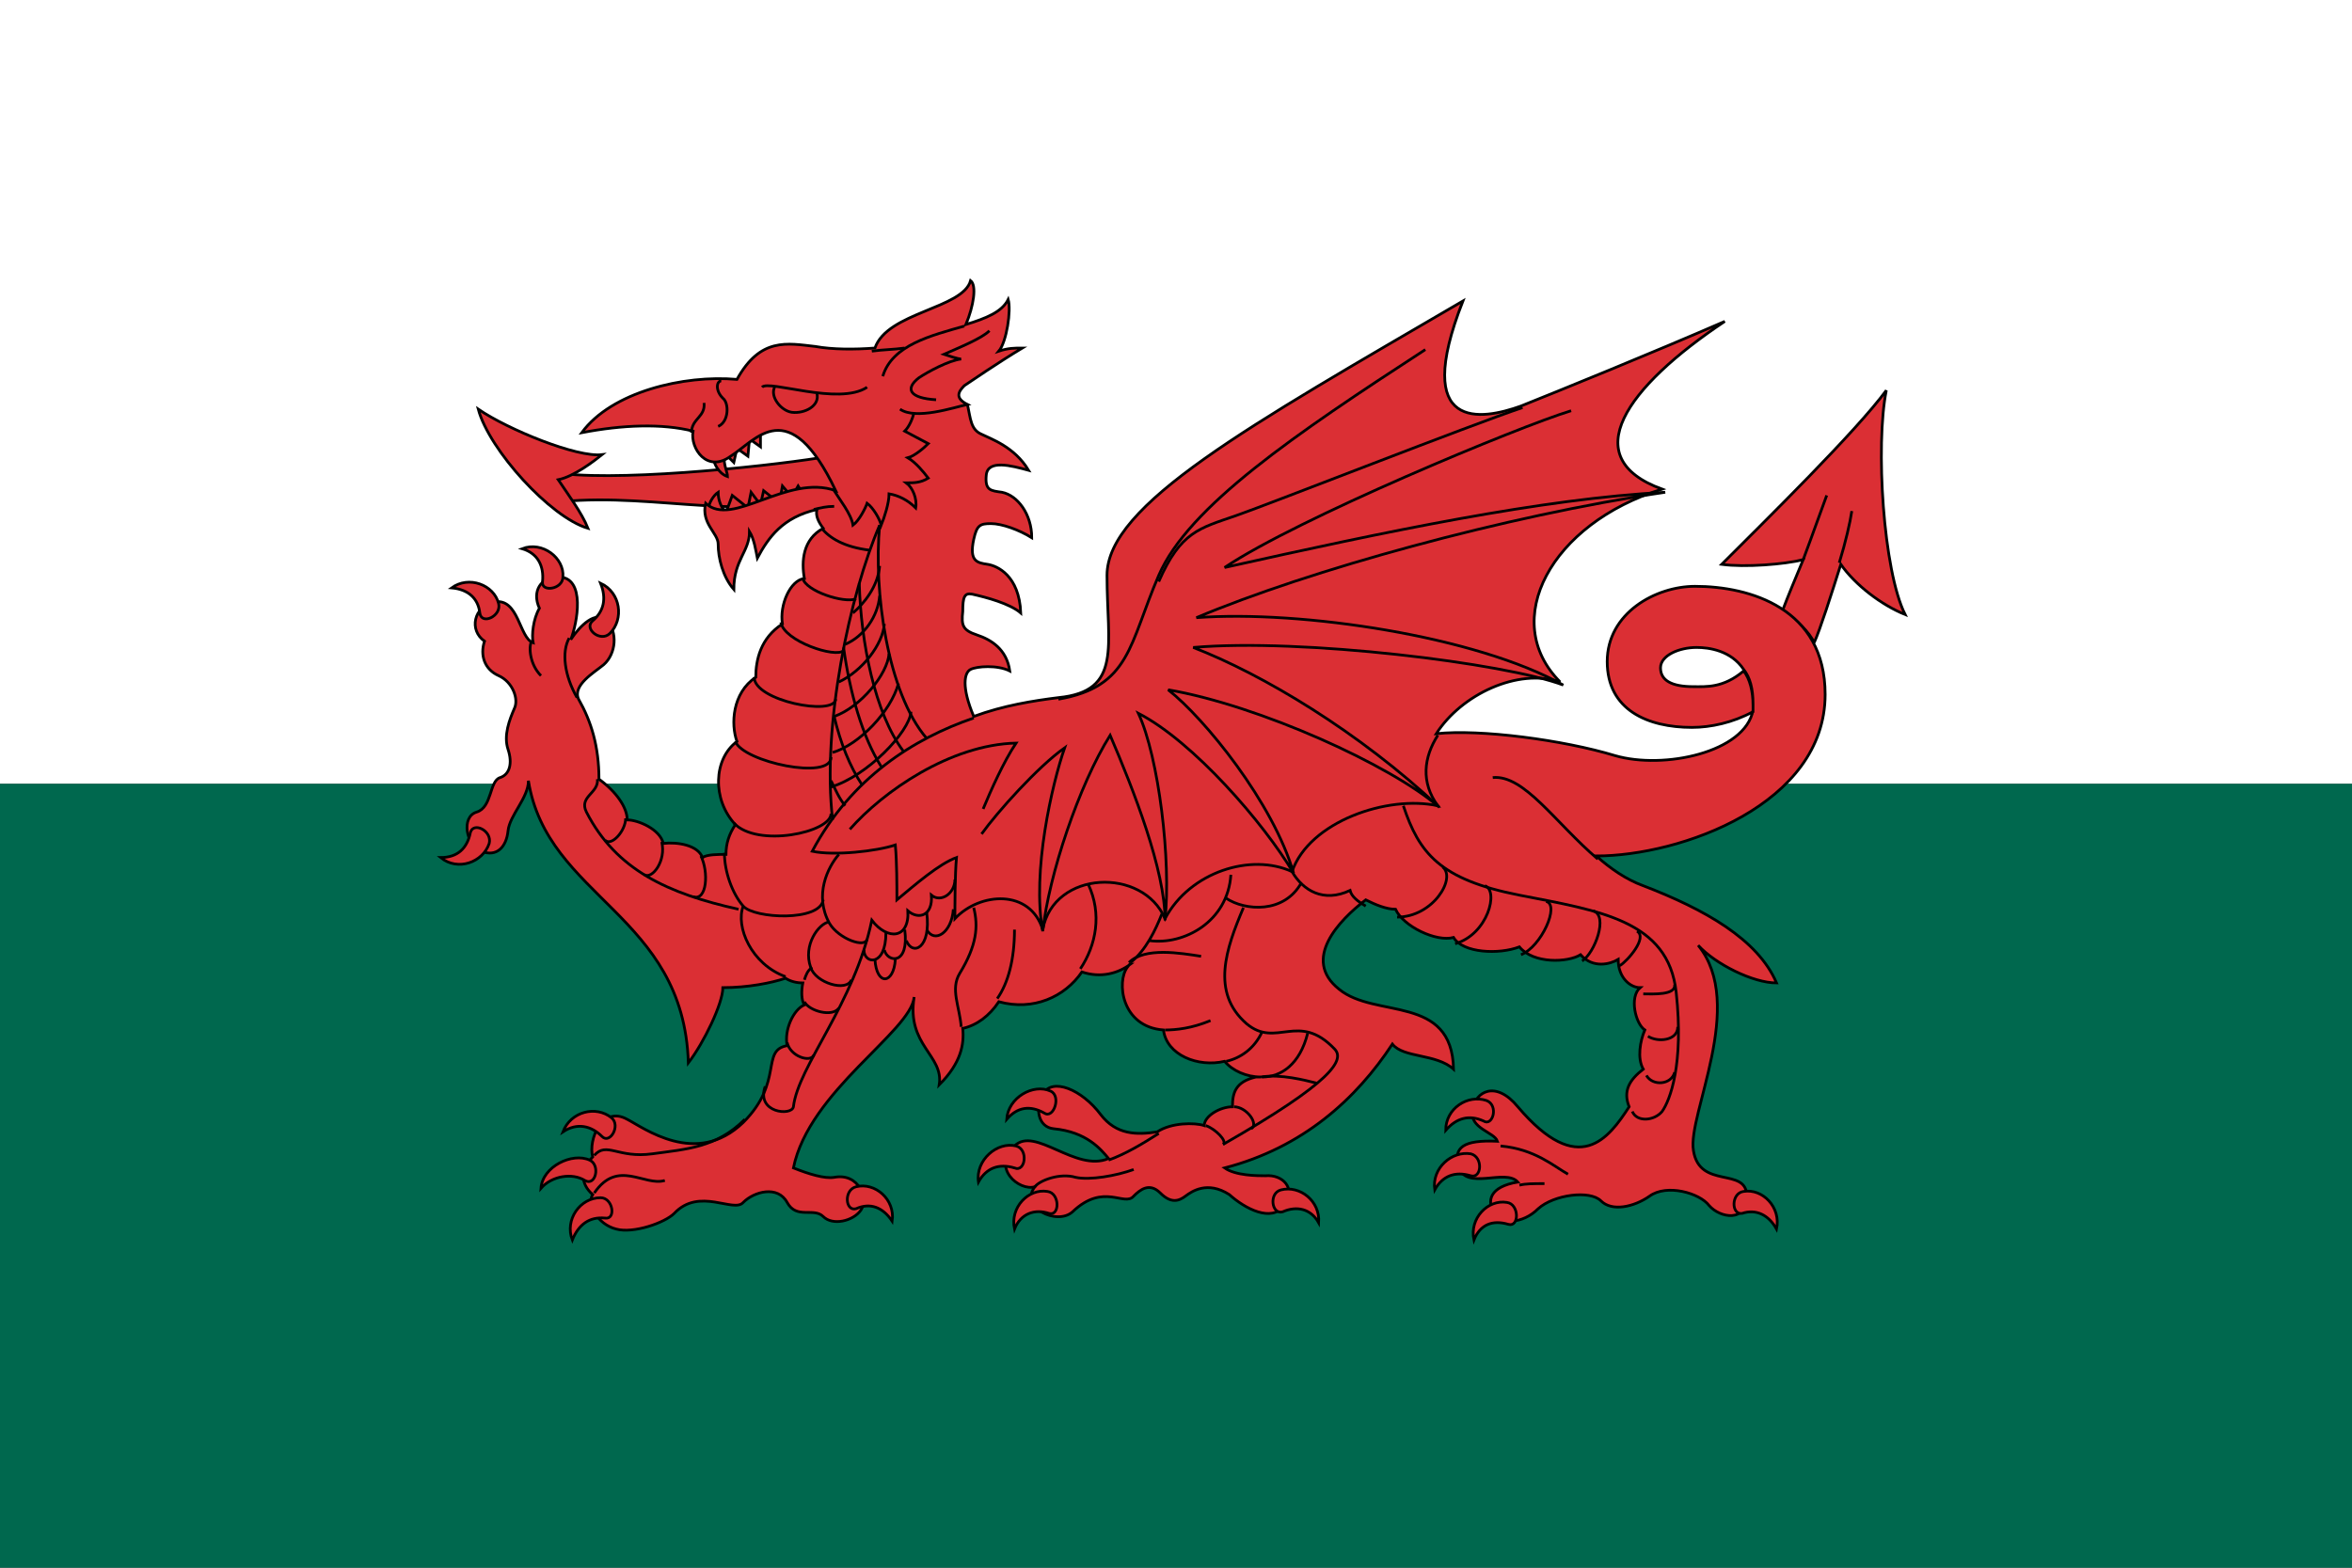 <?xml version="1.0" encoding="utf-8"?>
<!-- Generator: Adobe Illustrator 24.0.1, SVG Export Plug-In . SVG Version: 6.00 Build 0)  -->
<svg version="1.1" id="Layer_3" xmlns="http://www.w3.org/2000/svg" xmlns:xlink="http://www.w3.org/1999/xlink" x="0px" y="0px"
	 viewBox="0 0 150 100" style="enable-background:new 0 0 150 100;" xml:space="preserve">
<rect x="0" y="0" width="150" height="100" fill="#333333" stroke="none"/>
<style type="text/css">
	.st0{fill:#FFFFFF;}
	.st1{fill:#00684E;}
	.st2{fill:#DB2F34;stroke:#000000;stroke-width:0.174;}
	.st3{fill:none;stroke:#000000;stroke-width:0.174;}
</style>
<g>
	<rect class="st0" width="150" height="50"/>
	<rect y="50" class="st1" width="150" height="50"/>
	<g>
		<g>
			<path class="st2" d="M52.3,29.2c-3.8,0.6-13.5,1.6-17.2,0.9l0.7,1.9c6.2-0.6,12.2,1.5,17.7-0.7L52.3,29.2z"/>
			<path class="st2" d="M37.5,33.7c-2.4-0.7-6.3-5-7-7.6c1.9,1.3,6.3,3.1,7.9,2.9c-0.5,0.4-1.8,1.4-2.8,1.6
				C36.2,31.5,37.1,32.7,37.5,33.7z"/>
		</g>
		<g>
			<path class="st2" d="M45.2,32.4C45.2,32.4,45.3,32.2,45.2,32.4c0.7,1,4.3,0.6,6.2-0.6L50.9,31l-0.4,0.7L49.9,31l-0.2,1.1l-1-0.8
				l-0.2,0.9l-0.6-0.8l-0.2,1l-1-0.8l-0.4,1.1c-0.3-0.3-0.5-0.8-0.5-1.3C45.5,31.6,45.2,32.1,45.2,32.4z"/>
			<path class="st2" d="M45.5,29.2c0,0.3,0.3,1,0.9,1.2c0-0.3-0.4-1.1-0.1-1.4l0.5,0.5l0.2-0.9l0.7,0.5l0.1-1.1l0.7,0.5v-1.2
				C47.2,27.5,45.8,28.8,45.5,29.2z"/>
		</g>
		<path class="st2" d="M115.7,41c-0.3-0.7-1.2-1.5-2-2.1c0.3-0.8,0.8-2,1.3-3.2c-1.2,0.3-3.7,0.5-5.2,0.3c2.8-2.8,8.6-8.5,10.5-11.1
			c-0.7,3.5-0.2,11.5,1.2,14.3c-1.5-0.6-3.2-1.9-4.1-3.2C116.8,37.9,116.1,40.1,115.7,41"/>
		<g>
			<path class="st2" d="M61.7,25.8c0.2,0.9,0.2,1.6,0.9,1.9c0.6,0.3,2.1,0.8,3,2.3c-1.1-0.3-2.6-0.7-2.7,0.3c-0.1,1,0.3,1,1,1.1
				c1,0.2,1.9,1.4,1.9,2.9c-0.8-0.5-1.9-0.9-2.6-0.9c-0.7,0-0.9,0.1-1.1,1c-0.3,1.4,0.2,1.5,0.9,1.6c0.6,0.1,2,0.7,2.1,3.1
				c-0.7-0.6-2.2-1-3.1-1.2c-0.5-0.1-0.6,0.2-0.6,1.1c-0.1,0.9,0,1.2,0.9,1.5c0.9,0.3,1.9,0.9,2.1,2.3c-0.8-0.4-2.1-0.3-2.5-0.1
				c-0.4,0.2-0.6,1.1,0.2,3c1.9-0.7,3.8-1,5.4-1.2c4.1-0.4,3.1-3.3,3.1-7.8c0-4.5,9-9.5,22.7-17.5c-3.3,8.4,1.2,7.6,3.7,6.7
				c2.5-1,8.4-3.4,13-5.4c-6.3,4.2-9.5,8.7-4,10.7c-7.1,2.2-10.4,8.4-6.5,12.3c-2.7-0.9-6.3,0.8-7.9,3.3c2.8-0.3,8.1,0.4,11.4,1.4
				c3.1,0.9,8.3-0.2,8.8-2.9c0-0.1,0-0.3,0-0.4c0-1-0.2-1.7-0.6-2.2c-0.8-1.2-2.2-1.4-3-1.4c-1.1,0-2.3,0.5-2.3,1.3
				c0,0.8,0.7,1.2,2.1,1.2c0.8,0,1.9,0.1,3.2-1c0.4,0.5,0.6,1.3,0.6,2.2c0,0.1,0,0.3,0,0.4c-1.3,0.7-2.7,1-3.9,1
				c-2.8,0-5.4-1.1-5.4-4.2s3.1-4.8,5.6-4.8c3.5,0,8.3,1.4,8.3,6.9c0,7-9.2,10.3-14.6,10.3c0.9,0.8,1.9,1.5,3,1.9
				c3.9,1.5,7.3,3.4,8.5,6.2c-1.5,0-3.9-1.2-5-2.4c3.1,3.8-0.7,10.8-0.3,13.1c0.4,2.5,3.4,1,3.4,2.9c0,1.7-1.7,1.4-2.4,0.6
				c-0.6-0.8-2.7-1.4-3.8-0.6c-1,0.7-2.4,1-3.1,0.3s-3-0.4-4,0.5c-1,1-2.4,1-2.8,0.3c-0.5-0.8-0.3-1.7,1.5-2c-0.8-0.9-3.3,0.6-3.8-1
				c-0.3-1.2,0.3-1.7,2.5-1.6c-0.2-0.6-1.8-0.8-1.6-2c0.2-1.2,1.5-1.9,2.9-0.2c3.9,4.6,5.8,2,7.1,0c-0.4-1,0-1.7,0.9-2.4
				c-0.4-0.7-0.2-1.8,0.1-2.5c-0.6-0.4-1-2.1-0.3-2.7c-0.6,0-1.4-0.6-1.4-1.8c-0.5,0.3-1.6,0.6-2.4-0.3c-0.8,0.5-3,0.6-3.9-0.5
				c-1.3,0.5-3.6,0.4-4.2-0.6c-1.1,0.3-3.2-0.7-3.7-1.8c-0.6,0-1.3-0.3-1.9-0.6c-1.7,1.3-4.1,3.8-1.7,5.7c2.3,1.9,7.2,0.3,7.3,5.1
				c-1.1-1-3.2-0.7-3.9-1.6c-2.3,3.5-5.7,6.6-10.7,7.9c0.7,0.5,2.1,0.5,2.6,0.5c1.1-0.1,2,0.8,1.2,1.9c-0.8,1.1-2.5,0.2-3.5-0.7
				C77,75.3,76,76,75.6,76.3s-0.9,0.5-1.6-0.2c-0.7-0.7-1.3-0.2-1.7,0.2c-0.6,0.7-1.9-0.9-3.9,1c-1,0.9-3.4-0.3-2.4-1.6
				c-1,0.3-2.8-1.2-1.3-2.6c1.3-1.3,3.9,1.7,6,0.8c-0.5-0.6-1.4-1.7-3.5-1.9c-1-0.1-1.2-1.3-0.7-2.2c0.6-1.1,2.5-0.3,3.7,1.3
				c1,1.3,2.3,1.3,3.6,1.1c0.9-0.6,2.4-0.6,3-0.4c0-0.6,1-1.2,1.8-1.2c0-0.9,0.2-1.6,1.5-1.9c0.1,0,0.2,0,0.3,0
				c-0.9,0-1.8-0.4-2.3-1c-1.7,0.4-3.7-0.4-3.9-2c-2.7-0.2-3-3.1-2.3-4c0.1-0.1,0.1-0.2,0.2-0.2c-0.8,0.6-1.9,0.9-3.1,0.5
				c-1.1,1.6-3.1,2.5-5.3,1.9c-0.6,0.9-1.4,1.5-2.3,1.7c0.1,1-0.1,2.2-1.5,3.6c0.3-1.9-2.1-2.5-1.6-5.6c-0.2,2.2-6.7,6-7.7,10.9
				c1,0.4,2,0.7,2.6,0.6c1.6-0.3,2.2,1.4,1.7,2.1c-0.5,0.7-1.8,1-2.4,0.4c-0.6-0.6-1.7,0.2-2.3-0.9c-0.6-1.1-2.1-0.7-2.8,0
				c-0.6,0.7-2.8-1-4.4,0.7c-0.6,0.6-2.6,1.3-3.7,1c-1.2-0.3-1.9-1.6-1.5-2.2c-0.8-0.7-0.8-1.6,0-2.4c-0.3-1.1,0.6-3.3,2.2-2.4
				c1,0.5,4.4,3.1,7.4,0.2c2.6-2.6,1.1-4.6,2.8-4.9c-0.2-1,0.4-2.3,1.1-2.6c-0.2-0.3-0.2-0.9-0.1-1.4c-0.4,0-0.8-0.1-1.1-0.3
				c-0.9,0.3-2.4,0.6-4,0.6c0,1-1.2,3.5-2.2,4.8c-0.3-9.5-9-10.5-10.2-18c0,1.1-1.2,2.2-1.3,3.2c-0.1,1-0.7,1.7-1.7,1.3
				c-1-0.4-1.3-2.2-0.3-2.5c1-0.3,0.8-2,1.5-2.2c0.6-0.2,0.8-0.9,0.5-1.8c-0.3-0.9,0.1-1.9,0.4-2.6c0.3-0.6-0.1-1.7-1-2.1
				c-0.9-0.4-1.2-1.3-0.9-2.2c-1-0.7-0.7-2.2,0.6-2.5c1.6-0.3,1.6,2.3,2.5,2.6c-0.1-0.5,0-1.5,0.4-2.2c-0.5-1.1,0.1-2,1.2-2
				c1.8,0,1.2,3,0.8,4c0.6-0.9,1.6-1.9,2.3-1.2c0.7,0.7,0.6,2.1-0.2,2.8c-0.6,0.5-2,1.3-1.6,2.2c0.8,1.4,1.3,3,1.3,5.1
				c1.1,0.8,1.8,1.8,1.8,2.6c0.7,0,2.1,0.6,2.3,1.5c0.9-0.1,2.2,0.1,2.5,0.9c0.3-0.2,1-0.2,1.5-0.2c0-0.7,0.2-1.3,0.6-1.9
				c-1.5-1.6-1.4-4.2,0.1-5.3c-0.4-1.1-0.3-3.1,1.2-4.1c0-1.1,0.3-2.5,1.7-3.4c-0.2-1.2,0.5-2.8,1.4-2.9c-0.2-1.1-0.1-2.5,1.2-3.2
				c-0.3-0.4-0.5-0.8-0.4-1.2c-2.2,0.5-3.1,1.8-3.8,3.1c-0.1-0.5-0.2-1.2-0.5-1.7c0,1.3-1,1.8-1,3.7c-0.7-0.8-1-2-1-2.9
				c0-0.7-1.1-1.3-0.8-2.6c1.7,1.6,5.2-1.9,8.3-0.8c-3-6.3-5.1-3.2-6.7-2.2c-1.5,1.1-2.6-0.5-2.4-1.6c-2-0.5-4.5-0.4-7.1,0.1
				c1.9-2.6,6.5-3.7,9.9-3.4c1.5-2.7,3.2-2.3,5-2.1c1.1,0.2,2.5,0.2,3.8,0.1c0.8-2.3,5.6-2.5,6.1-4.3c0.4,0.3,0.2,1.6-0.3,2.8
				c1.3-0.4,2.3-0.8,2.7-1.6c0.2,0.7-0.1,2.7-0.6,3.3c0.6-0.2,1-0.2,1.5-0.2c-1.5,0.9-3.4,2.2-3.7,2.4C61.1,25,60.9,25.4,61.7,25.8
				c-0.9,0.2-3.3,1-4.3,0.3"/>
		</g>
		<g>
			<path class="st2" d="M28.8,37.5c1.1-0.8,2.7-0.2,3,1c0.2,0.8-1.1,1.4-1.2,0.6C30.5,38.2,29.9,37.6,28.8,37.5z"/>
			<path class="st2" d="M33.3,35c1.3-0.5,2.7,0.6,2.6,1.8c0,0.8-1.4,1-1.3,0.3C34.7,36.1,34.3,35.3,33.3,35z"/>
			<path class="st2" d="M38.3,37.2c1.3,0.6,1.5,2.3,0.6,3.2c-0.6,0.6-1.7-0.3-1.1-0.8C38.5,39,38.7,38.2,38.3,37.2z"/>
			<path class="st2" d="M28.1,54.7c1.1,0.9,2.7,0.3,3.1-0.9c0.2-0.8-1-1.4-1.2-0.7C29.8,54.1,29.2,54.7,28.1,54.7z"/>
			<path class="st2" d="M35.9,72.2c0.5-1.3,2.1-1.7,3.1-0.9c0.6,0.5-0.1,1.7-0.6,1.2C37.7,71.8,36.8,71.6,35.9,72.2z"/>
			<path class="st2" d="M34.5,75.8c0.1-1.4,2-2.3,3.1-1.8c0.7,0.3,0.4,1.7-0.3,1.3C36.5,74.8,35.2,75,34.5,75.8z"/>
			<path class="st2" d="M36.5,79.1c-0.5-1.3,0.5-2.7,1.8-2.7c0.8,0,1,1.4,0.3,1.3C37.6,77.6,36.9,78.1,36.5,79.1z"/>
			<path class="st2" d="M56.9,77.9c0.2-1.4-1.1-2.5-2.3-2.2c-0.8,0.2-0.7,1.6,0,1.4C55.5,76.7,56.3,77,56.9,77.9z"/>
			<path class="st2" d="M64.7,78.4c-0.3-1.4,0.9-2.6,2.1-2.4c0.8,0.1,0.8,1.6,0.1,1.4C66,77.1,65.1,77.4,64.7,78.4z"/>
			<path class="st2" d="M84.1,78c0.1-1.4-1.2-2.4-2.4-2.1c-0.8,0.2-0.6,1.6,0.1,1.4C82.7,76.9,83.6,77.1,84.1,78z"/>
			<path class="st2" d="M62.4,75.4c-0.2-1.4,1.2-2.6,2.4-2.3c0.8,0.2,0.6,1.7-0.1,1.4C63.7,74.2,62.9,74.5,62.4,75.4z"/>
			<path class="st2" d="M64.2,71.4c0.1-1.4,1.7-2.3,2.8-1.8c0.7,0.3,0.2,1.8-0.4,1.4C65.7,70.5,64.9,70.6,64.2,71.4z"/>
			<path class="st2" d="M94,79.1c-0.3-1.4,0.9-2.6,2.1-2.4c0.8,0.1,0.8,1.6,0.1,1.4C95.2,77.8,94.4,78.1,94,79.1z"/>
			<path class="st2" d="M113.3,78.4c0.3-1.4-0.9-2.6-2.1-2.4c-0.8,0.1-0.8,1.5-0.1,1.4C112,77.1,112.8,77.5,113.3,78.4z"/>
			<path class="st2" d="M91.5,75.9c-0.2-1.4,1.1-2.5,2.3-2.3c0.8,0.2,0.7,1.6,0,1.4C92.8,74.7,92,75,91.5,75.9z"/>
			<path class="st2" d="M92.2,72.1c0-1.4,1.4-2.3,2.6-1.9c0.8,0.3,0.4,1.7-0.2,1.3C93.7,71.1,92.9,71.3,92.2,72.1z"/>
		</g>
		<g>
			<path class="st3" d="M97.1,26c-3.3,1.1-16,6.1-18.3,6.9c-2.3,0.8-3.5,1-4.9,4.2"/>
			<path class="st3" d="M90.9,22.3c-8.3,5.4-15.1,10-17,14.4c-1.9,4.4-1.8,7.1-6.4,7.9"/>
			<path class="st3" d="M54.2,52.9c2.1-2.4,6.4-5.4,10.6-5.5c-0.8,1.2-1.6,3-2.1,4.2"/>
			<path class="st3" d="M62.6,53.2c1-1.4,3.6-4.3,5.3-5.5c-0.8,2.3-2.1,7.9-1.4,11.7c0.4-3.6,2.3-9.3,4.3-12.5
				c1.5,3.5,3.5,8.6,3.5,11.8c0.4-3.8-0.4-10.4-1.7-13.2c3.5,1.8,8,7,9.9,10.2c-1.3-4.5-5.7-9.9-8-11.7c5.8,1,14.2,4.8,17.3,7.5
				c-5.1-4.8-11.3-8.5-15.7-10.2c6.9-0.6,19.9,1,23.6,2.4c-5.5-3.1-16.7-4.8-23.4-4.3c7.1-3,19.7-6.5,29.9-8
				c-7.8,0.4-17.8,2.5-28.1,4.8c4.6-3.1,18.8-9,22.1-10"/>
			<path class="st3" d="M56.3,24c0.6-2,3.1-2.6,5.2-3.2"/>
			<path class="st3" d="M59.7,25.5c-1.7-0.1-2-0.7-1.1-1.4c0.6-0.4,1.9-1.1,2.7-1.2c-0.2,0-0.8-0.2-1.1-0.3c0.9-0.4,2.4-1,2.9-1.5"
				/>
			<path class="st3" d="M57.7,22.2c-0.7,0.1-1.4,0.1-2.1,0.2"/>
			<path class="st3" d="M53.2,32.3c-0.5,0-0.9,0.1-1.3,0.2"/>
			<path class="st3" d="M46.2,54.4c0,1.2,0.5,2.6,1.2,3.4c0.7,0.8,4.9,1,5.1-0.4"/>
			<path class="st3" d="M46.8,52.5c1.5,1.6,6.2,0.6,6.2-0.6"/>
			<path class="st3" d="M46.9,47.3c0.5,1.3,6.1,2.5,6.1,1"/>
			<path class="st3" d="M48.1,43.2c0,1.5,5.1,2.5,5.2,1.4"/>
			<path class="st3" d="M49.8,39.7c0.2,1.2,3.5,2.3,4,1.8"/>
			<path class="st3" d="M51.2,36.9c0.2,0.8,2.6,1.6,3.4,1.3"/>
			<path class="st3" d="M52.4,33.7c0.5,0.6,1.4,1.2,3.1,1.4"/>
			<path class="st3" d="M44.1,27.6c0-0.9,0.9-1,0.8-1.9"/>
			<path class="st3" d="M53.2,31.3c0.3,0.5,1.1,1.5,1.2,2.2c0.4-0.3,0.8-1.1,0.9-1.4c0.4,0.3,0.8,1,0.9,1.4c0.2-0.5,0.5-1.4,0.5-2
				c0.6,0.1,1.2,0.4,1.7,0.9c0.1-0.6-0.2-1.3-0.6-1.6c0.5,0,0.9,0,1.4-0.3c-0.3-0.4-0.8-1-1.3-1.3c0.4-0.1,1-0.6,1.3-0.9
				c-0.4-0.2-1.1-0.6-1.5-0.8c0.3-0.3,0.5-0.8,0.6-1.2"/>
			<path class="st3" d="M46,24.3c-0.3,0-0.4,0.6,0.1,1.1c0.4,0.3,0.4,1.5-0.3,1.8"/>
			<path class="st3" d="M56.1,33.5c-1.9,4.4-3.7,12.8-3,18.8"/>
			<path class="st3" d="M55.1,60.6c0,0.9,1.4,1.1,1.4-1.1"/>
			<path class="st3" d="M56.4,60.6c0.2,0.8,1.6,1,1.3-1.3"/>
			<path class="st3" d="M55.8,61.2c0.1,1.7,1.2,1.6,1.3,0"/>
			<path class="st3" d="M57.8,60c0.4,1,1.6,0.5,1.3-1.8"/>
			<path class="st3" d="M59.1,59.3c0.5,0.9,1.6,0.2,1.7-1.3"/>
			<path class="st3" d="M53.5,54.5c-0.7,0.8-1.6,2.6-0.6,4.4c0.6,1,2.3,1.6,2.4,1"/>
			<path class="st3" d="M52.9,58.8c-0.7,0.1-1.7,1.5-1.2,2.9c0.3,1,2.3,1.6,2.6,0.8"/>
			<path class="st3" d="M73.3,60c2.2,0.3,5-1.2,5.2-4.2"/>
			<path class="st3" d="M78.2,57.3c1.2,0.8,3.7,1,4.8-1"/>
			<path class="st3" d="M79.3,57.9c-1.1,2.6-2.1,5.4,0.2,7.4c1.9,1.6,3.3-0.8,5.6,1.6C85.8,67.6,85,69,78,73"/>
			<path class="st3" d="M44.7,54.6c0.5,1,0.4,2.9-0.5,2.6"/>
			<path class="st3" d="M37.9,76.1c1.5-2.2,3.2-0.4,4.5-0.8"/>
			<path class="st3" d="M48.6,24.7c0.4-0.5,4.9,1.2,6.7,0"/>
			<path class="st3" d="M49.4,24.7c-0.3,0.6,0.4,1.5,1.1,1.6c0.8,0.1,1.8-0.4,1.6-1.2"/>
			<path class="st3" d="M33.9,40.9c-0.2,0.4-0.1,1.5,0.6,2.2"/>
			<path class="st3" d="M66,75.7c0.3-0.4,1.6-0.9,2.6-0.6c0.9,0.2,2.6-0.1,3.7-0.5"/>
			<g>
				<path class="st3" d="M56.1,33.5c-0.4,4.2,0.5,10.7,3,13.6"/>
				<path class="st3" d="M54.8,37.2c0.1,3.8,1,8.3,2.8,10.7"/>
				<path class="st3" d="M53.8,41.3c0.4,2.9,1.2,5.7,2.4,7.6"/>
				<path class="st3" d="M53.2,45.7c0.4,1.7,1,3.2,1.8,4.4"/>
				<path class="st3" d="M53,49.8c0.3,0.6,0.5,1.1,0.9,1.6"/>
				<path class="st3" d="M56.1,36.1c-0.1,1.3-1,2.4-1.7,3"/>
				<path class="st3" d="M56.1,38c-0.1,1.3-1,2.6-2.2,3.1"/>
				<path class="st3" d="M56.4,39.8c-0.1,1.3-1.4,3-2.9,3.7"/>
				<path class="st3" d="M56.7,41.7c-0.1,1.3-1.8,3.4-3.5,4"/>
				<path class="st3" d="M57.3,43.6c-0.5,1.8-2.5,3.9-4.2,4.4"/>
				<path class="st3" d="M58.1,45.4c-0.1,1.3-2.8,4.1-5.1,4.8"/>
			</g>
			<path class="st3" d="M42.2,53.7c0.3,1.2-0.6,2.4-1.1,2.1"/>
			<path class="st3" d="M47.1,58c-4.5-1-7.8-2.5-9.7-6.2c-0.5-1,0.8-1.2,0.7-2.1"/>
			<path class="st3" d="M36.8,44.5c-0.8-1.4-1-2.9-0.5-3.8"/>
			<path class="st3" d="M39.9,52.2c0,0.8-0.9,1.8-1.3,1.4"/>
			<path class="st3" d="M47.4,57.8c-0.5,1.3,0.5,3.7,2.7,4.5"/>
			<path class="st3" d="M51.8,61.7c-0.3,0.2-0.4,0.5-0.5,0.8"/>
			<path class="st3" d="M53.5,64.3c-0.4,0.6-1.9,0.2-2.2-0.4"/>
			<path class="st3" d="M47.5,71.4c-1.8,1.8-3.7,1.9-5.9,2.2c-2.2,0.3-2.9-0.8-3.7,0.1"/>
			<path class="st3" d="M62.1,57.9c0.3,1.2,0.2,2.4-0.9,4.2c-0.6,1,0,2.1,0.1,3.4"/>
			<path class="st3" d="M72.1,61.4c1-0.8,1.6-2.1,2-3.1"/>
			<path class="st3" d="M68.9,61.8c1-1.5,1.4-3.5,0.5-5.4"/>
			<path class="st3" d="M63.6,63.7c0.7-1,1.1-2.5,1.1-4.4"/>
			<path class="st3" d="M50.2,66.5c0.2,0.9,1.5,1.3,1.7,0.8"/>
			<path class="st3" d="M60.9,56.1c0,0.9-0.9,1.5-1.5,1c0.1,1.3-0.8,1.6-1.5,1c0.1,1.8-1.3,1.9-2.3,0.6c-1.1,5.3-4.7,9.3-5,11.9
				c-0.1,0.6-2.4,0.4-1.8-1.3"/>
			<path class="st3" d="M76.6,61c-1.3-0.2-3.6-0.6-4.6,0.4"/>
			<path class="st3" d="M77.2,65.1c-1.2,0.5-2.2,0.6-2.9,0.6"/>
			<path class="st3" d="M80.5,68.7c1.2,0,2.4-0.8,2.9-2.8"/>
			<path class="st3" d="M78.2,67.7c0.9-0.2,1.8-0.8,2.3-1.9"/>
			<path class="st3" d="M84,69.1c-0.8-0.2-2.3-0.6-3.6-0.4"/>
			<path class="st3" d="M79.8,72c0.5-0.3-0.3-1.4-1.1-1.4"/>
			<path class="st3" d="M70.7,74c1.1-0.4,2.1-1,3.2-1.7"/>
			<path class="st3" d="M76.9,71.8c0.6,0.2,1.4,1,1.1,1.2"/>
			<path class="st3" d="M82.4,55.6c0.7,1.2,2,2,3.7,1.2c0.1,0.4,0.5,0.7,1,1"/>
			<path class="st3" d="M92,55.3c0.9,0.7-0.6,3.2-2.9,3.2"/>
			<path class="st3" d="M104.1,70.9c0.3,0.7,1.4,0.6,1.9,0c0.5-0.7,1.4-3,0.9-7.6c-0.5-4.6-4.9-5.2-10-6.2c-5.1-1-6.4-2.7-7.4-5.7"
				/>
			<path class="st3" d="M105,68.6c0.4,0.7,1.6,0.6,1.8-0.2"/>
			<path class="st3" d="M105.1,66.1c0.6,0.4,1.9,0.3,1.9-0.6"/>
			<path class="st3" d="M104.8,63.4c0.6,0,2.1,0.1,2-0.6"/>
			<path class="st3" d="M103.3,61.6c0.5-0.3,1.8-1.8,1.1-2.2"/>
			<path class="st3" d="M100.9,61.3c0.8-0.5,1.7-2.9,0.7-3.2"/>
			<path class="st3" d="M97,60.9c1.3-0.5,2.5-3.2,1.6-3.4"/>
			<path class="st3" d="M92.8,60.2c2.1-0.6,2.8-3.4,1.9-3.7"/>
			<path class="st3" d="M95.7,73.1c2.2,0.2,3.4,1.3,4.3,1.8"/>
			<path class="st3" d="M95.2,49.6c2-0.2,4,2.9,6.7,5.2"/>
			<path class="st3" d="M117.3,35.9c0.4-1.3,0.7-2.6,0.8-3.3"/>
			<path class="st3" d="M96.9,75.6c0.4-0.1,0.9-0.1,1.6-0.1"/>
			<path class="st3" d="M116.5,31.6c-0.3,0.8-0.9,2.5-1.5,4.1"/>
			<path class="st3" d="M62.1,45.8c-3.8,1.3-7.8,3.8-10.3,8.5c1.4,0.3,4.1,0,5.3-0.4c0.1,1.1,0.1,2.6,0.1,3.5c1.2-1,2.7-2.3,3.8-2.7
				c-0.1,1.1-0.1,3.1-0.1,3.9c1.6-1.7,4.8-1.9,5.6,0.7c0.7-3.8,6.4-4,7.8-0.7c1.6-3,5.5-4.2,8.1-3c1.1-3.2,6.1-4.9,9.3-4.2
				c-1.1-1.5-0.9-3.1,0-4.5"/>
		</g>
	</g>
</g>
</svg>
